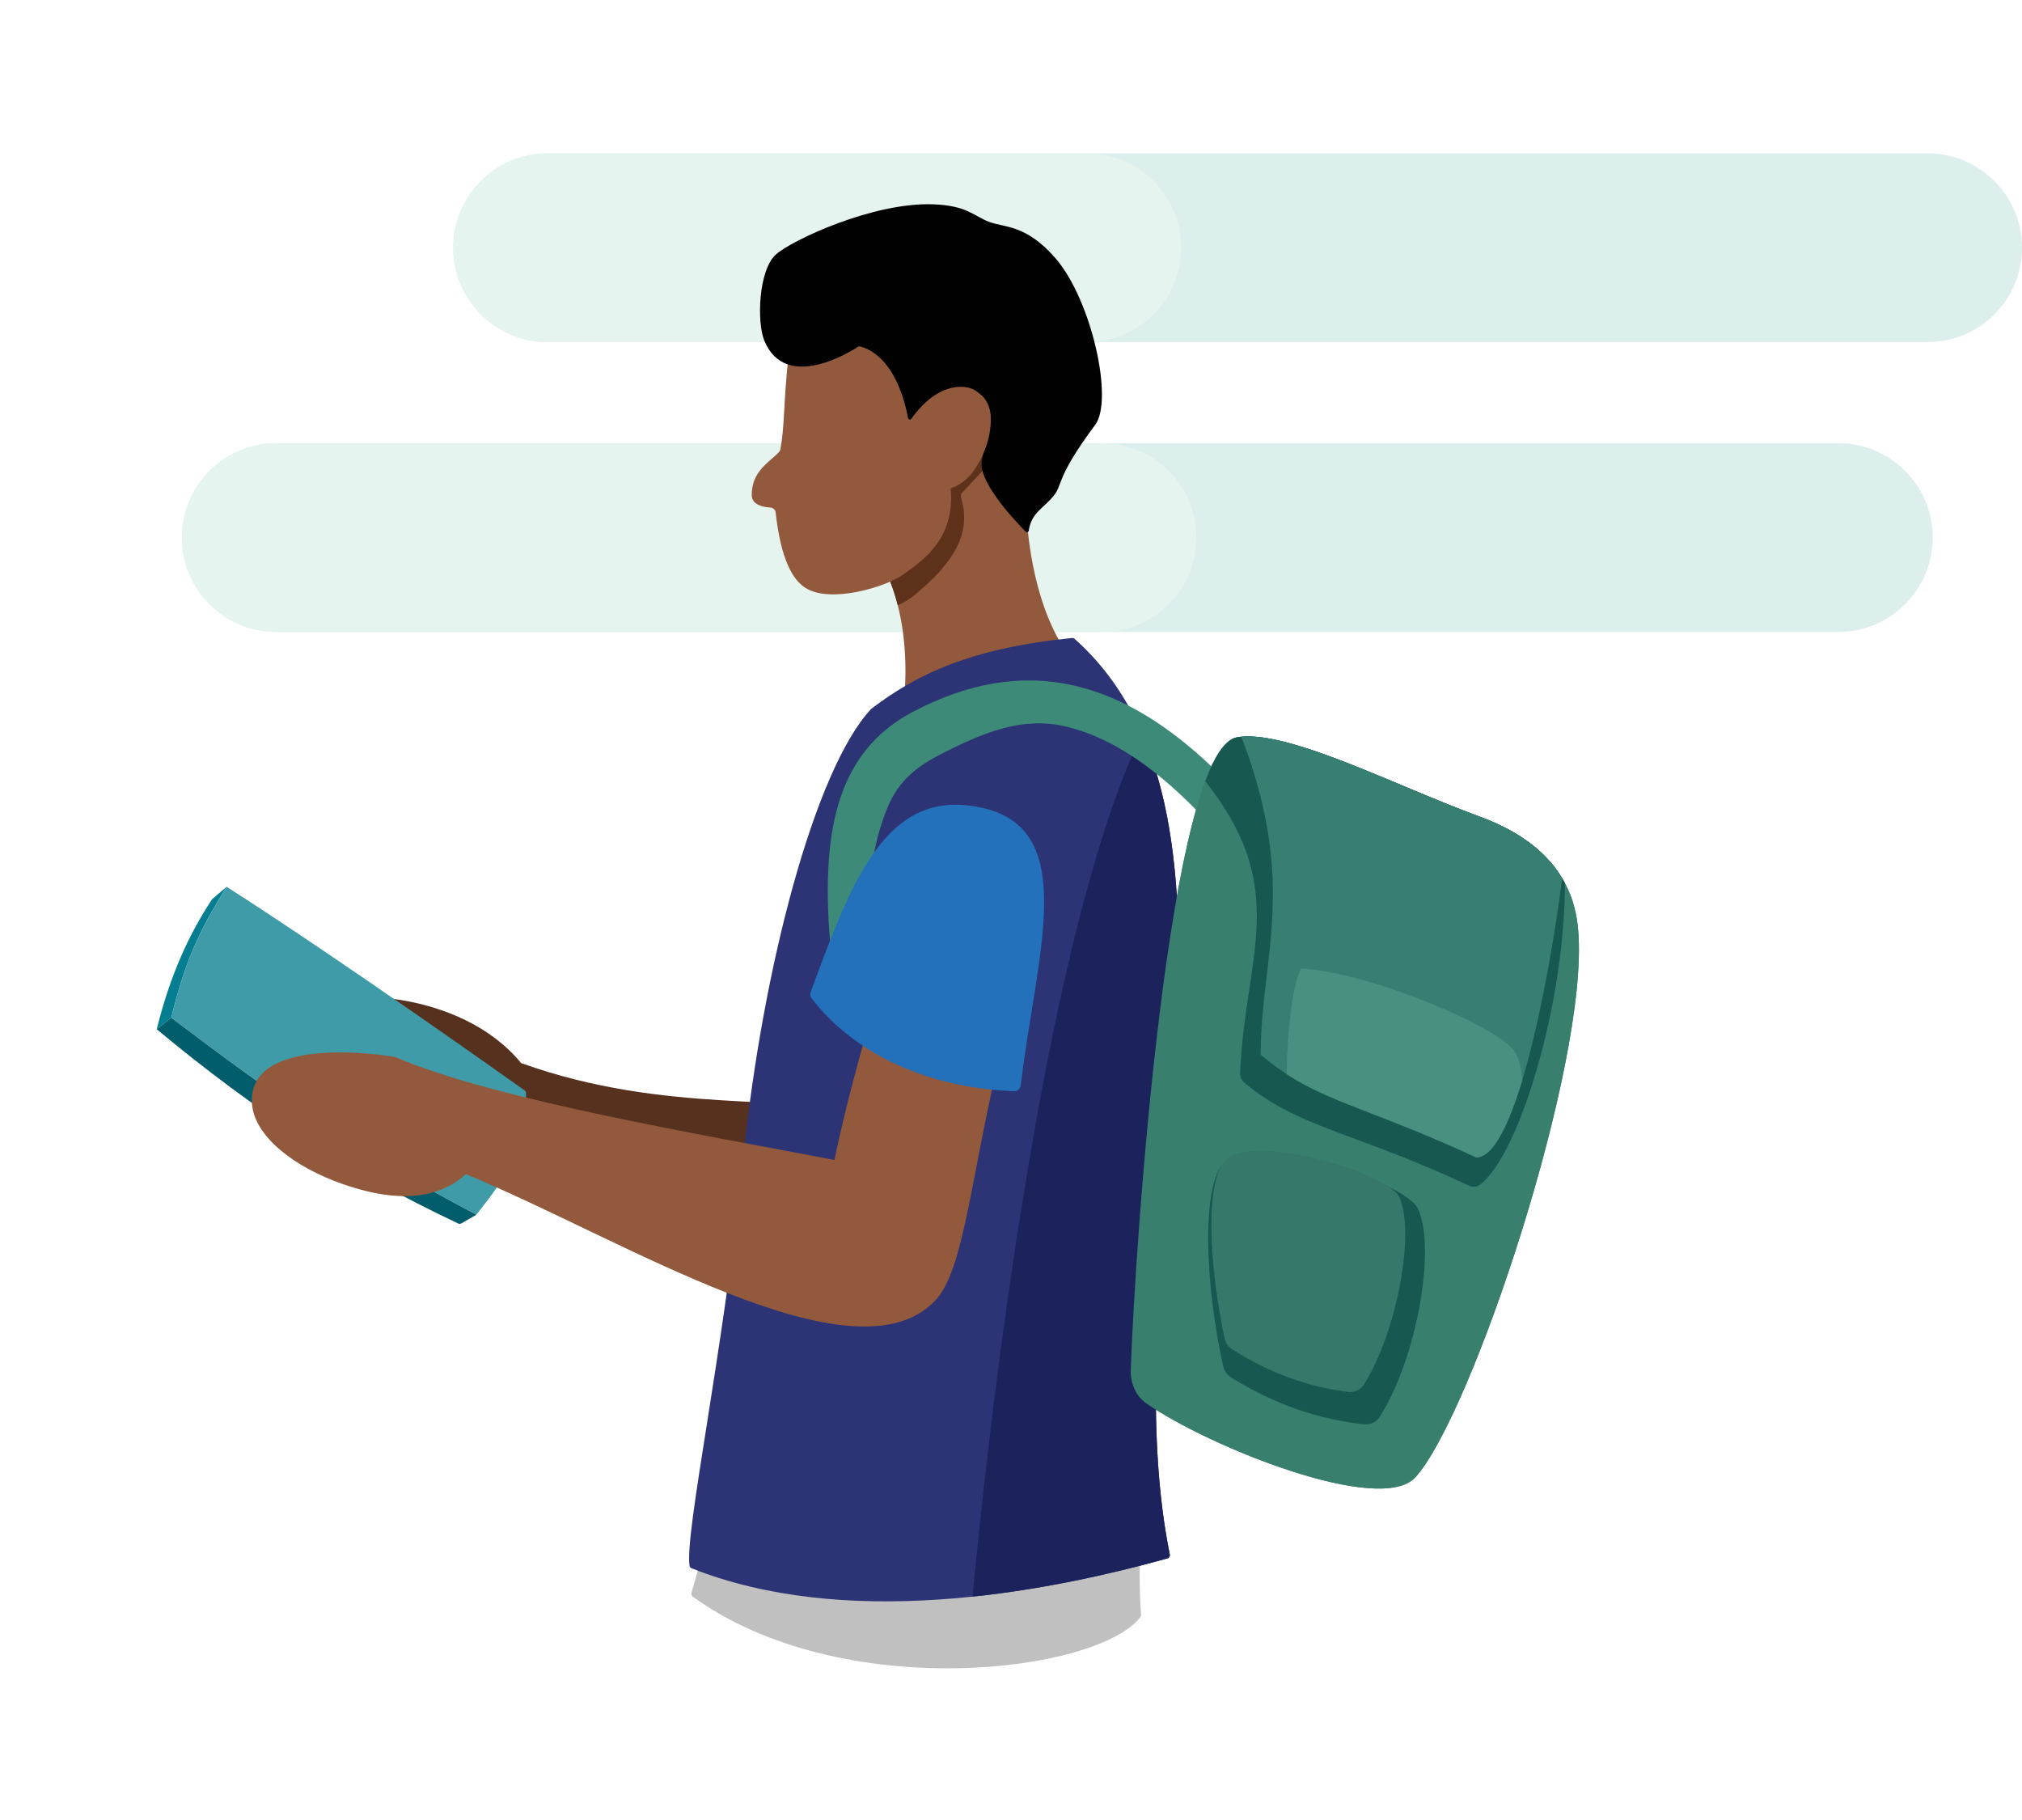 <svg width="1200" height="1080" viewBox="0 0 1200 1080" fill="none" xmlns="http://www.w3.org/2000/svg">
<path fill-rule="evenodd" clip-rule="evenodd" d="M269 147C269 116.072 294.072 91 325 91H1144C1174.93 91 1200 116.072 1200 147C1200 177.928 1174.93 203 1144 203H325C294.072 203 269 177.928 269 147Z" fill="#DCEFED"/>
<path fill-rule="evenodd" clip-rule="evenodd" d="M269 147C269 116.072 294.072 91 325 91H645C675.928 91 701 116.072 701 147C701 177.928 675.928 203 645 203H325C294.072 203 269 177.928 269 147Z" fill="#E5F4EF"/>
<path fill-rule="evenodd" clip-rule="evenodd" d="M108 319C108 288.072 133.072 263 164 263H1091C1121.93 263 1147 288.072 1147 319C1147 349.928 1121.93 375 1091 375H164C133.072 375 108 349.928 108 319Z" fill="#DCEFED"/>
<path fill-rule="evenodd" clip-rule="evenodd" d="M108 319C108 288.072 133.072 263 164 263H654C684.928 263 710 288.072 710 319C710 349.928 684.928 375 654 375H164C133.072 375 108 349.928 108 319Z" fill="#E5F4EF"/>
<path d="M628.9 387.732L540.663 418.485C538.515 419.234 536.287 417.437 536.519 415.173C538.043 400.287 540.239 355.086 515.926 322.411C514.932 321.075 515.141 319.174 516.448 318.143L586.42 262.931C587.96 261.716 590.234 262.282 591.024 264.079L609.068 305.105C609.223 305.457 609.308 305.832 609.325 306.217C609.565 311.608 611.992 353.525 630.46 383.149C631.507 384.829 630.769 387.081 628.9 387.732Z" fill="#92593C"/>
<path d="M593.058 268.704L571.021 292.396C570.253 293.222 570.025 294.416 570.367 295.491C578.592 321.375 557.418 340.598 543.835 352.235C540.414 355.165 536.694 357.462 532.808 359.207C529.62 346.627 524.373 333.763 515.926 322.411C514.932 321.075 515.141 319.174 516.448 318.143L586.42 262.931C587.96 261.716 590.234 262.282 591.024 264.079L593.058 268.704Z" fill="#5E311A"/>
<path d="M463.137 266.684C465.874 251.554 464.589 242.377 468.261 207.745C468.374 206.679 469.051 205.736 470.032 205.303L555.44 167.574C556.968 166.898 558.754 167.603 559.411 169.14L593.671 249.351C594.13 250.425 593.924 251.667 593.143 252.535L564.621 284.261C564.021 284.928 563.757 285.844 563.875 286.734C568.07 318.427 549.088 331.755 535.403 341.329C525.484 348.269 492.75 358.387 477.871 348.765C470.456 343.97 463.464 332.217 460.321 304.084C460.141 302.469 458.724 301.259 457.101 301.169C453.029 300.942 446.129 299.682 446.129 293.742C446.129 279.332 456.84 274.231 462.468 268.065C462.818 267.681 463.044 267.196 463.137 266.684Z" fill="#92593C"/>
<path d="M509.344 205.688C505.706 208.096 466.337 233.23 453.569 202.037C449.106 191.132 450.097 160.295 460.513 150.98C469.936 142.553 518.13 119.939 553.755 121.238C574.09 121.979 577.802 128.178 586.985 131.647C596.167 135.117 608.807 133.134 626.166 152.963C647.744 177.61 661.059 237.232 649.973 252.103C626.787 283.204 630.705 287.298 625.67 293.742C619.333 301.853 612.162 303.923 610.53 314.931C610.406 315.767 609.4 316.164 608.804 315.565C603.038 309.77 582.521 288.246 582.521 275.401C582.521 264.991 597.399 242.685 578.056 231.283C574.197 229.009 557.671 225.063 540.798 248.564C540.272 249.296 539.091 249.025 538.92 248.14C531.655 210.448 512.735 206.007 509.957 205.554C509.727 205.517 509.537 205.56 509.344 205.688Z" fill="#010101"/>
<path d="M578.554 278.376C570.494 290.768 554.747 295.725 539.868 286.307C530.588 277.611 534.82 254.971 546.811 242.189C558.801 229.407 571.766 226.739 582.025 234.258C589.464 239.711 591.449 258.548 578.554 278.376Z" fill="#92593C"/>
<path d="M410.335 945.213C419.347 915.105 419.347 906.925 419.347 906.925L485.195 570.062C485.373 569.148 486.16 568.478 487.091 568.447L648.584 563.064C649.655 563.028 650.564 563.843 650.645 564.911L677.25 915.352C677.25 915.352 675.305 933.338 677.193 958.238C677.229 958.71 677.118 959.163 676.829 959.539C651.332 992.752 499.513 1011.49 411.062 947.413C410.377 946.917 410.092 946.023 410.335 945.213Z" fill="#C0C0C0"/>
<path d="M309.242 630.819C396.036 662.048 472.911 648.169 512.093 662.048L494.734 726.489C494.734 726.489 388.154 703.712 294.416 665.048C273.943 683.484 245.74 679.409 221.504 670.996C192.306 660.86 160.327 609.582 176.818 599.094C198.641 585.214 273.532 587.197 309.242 630.819Z" fill="#56311E"/>
<path d="M101.65 603.949C109.434 572.179 117.1 554.053 134.518 526.226C131.545 528.762 127.103 532.549 126.083 533.419C125.94 533.541 125.816 533.681 125.713 533.838C111.947 554.771 101.043 578.541 93 610.757L101.65 603.949Z" fill="#057E92"/>
<path fill-rule="evenodd" clip-rule="evenodd" d="M134.518 526.226C203.545 570.422 301.801 640.256 311.448 647.125C311.975 647.5 312.219 648.068 312.214 648.715C311.983 682.6 300.412 698.353 282.716 720.816C205.446 679.969 164.504 651.603 101.65 603.949C109.434 572.179 117.1 554.053 134.518 526.226Z" fill="#409BA8"/>
<path d="M282.716 720.816C205.446 679.969 164.504 651.603 101.65 603.949L93 610.757C152.111 659.877 206.081 694.95 271.963 726.042C272.556 726.322 273.249 726.295 273.817 725.967C275.632 724.916 279.798 722.505 282.716 720.816Z" fill="#015C6B"/>
<path d="M839.925 876.687C819.051 899.418 717.641 858.574 680.47 832.884C673.922 828.358 670.803 820.762 671.075 812.807C673.594 739.222 693.593 444.468 734.285 437.496C763.547 432.482 829.015 466.7 878.116 484.587C931.184 503.92 935.535 539.1 936.638 552.499C943.086 630.819 873.155 840.501 839.925 876.687Z" fill="#387F6E"/>
<path d="M692.826 924.771C615.252 946.322 500.8 966.484 410.383 930.605C409.782 930.366 409.341 929.911 409.242 929.273C406.197 909.73 429.472 802.282 441.169 686.833C452.611 573.907 483.745 456.28 516.944 420.758C517.019 420.678 517.096 420.608 517.184 420.542C544.302 399.874 576.516 384.612 636.2 378.594C636.751 378.539 637.318 378.72 637.732 379.088C758.801 486.64 658.162 743.899 694.235 922.458C694.443 923.489 693.839 924.489 692.826 924.771Z" fill="#2C3475"/>
<path d="M577.154 947.455C619.301 943.047 659.472 934.037 692.826 924.771C693.839 924.489 694.443 923.489 694.235 922.458C680.406 854.005 686.669 773.985 692.83 695.268C700.39 598.689 707.796 504.071 677.752 435.181C616.496 563.028 584.364 870.886 577.154 947.455Z" fill="#1C235C"/>
<path fill-rule="evenodd" clip-rule="evenodd" d="M637.419 406.829C648.553 409.367 659.493 413.469 670.306 419.072C689.801 429.173 708.884 444.15 727.952 463.636L710.224 480.966C692.009 462.353 674.694 449.093 657.907 440.572C649.112 436.108 640.463 432.945 631.904 430.993C607.317 425.388 584.917 433.703 556.73 448.401C542.223 455.965 531.996 465.176 525.98 480.966C519.758 497.297 514.775 516.91 516.713 548.373C517.266 557.353 518.628 566.747 519.885 574.007C520.508 577.611 521.095 580.632 521.524 582.74C521.738 583.793 521.912 584.615 522.031 585.166C522.09 585.441 522.136 585.648 522.165 585.782L522.197 585.926L522.204 585.958C522.204 585.958 522.204 585.957 510.109 588.684C498.014 591.412 498.013 591.41 498.013 591.41L498.007 591.383L497.994 591.325L497.949 591.121C497.911 590.948 497.856 590.699 497.788 590.381C497.651 589.745 497.457 588.83 497.223 587.677C496.754 585.374 496.121 582.112 495.449 578.231C494.115 570.523 492.592 560.142 491.961 549.896C489.93 516.919 492.213 490.349 500.25 469.254C508.493 447.618 522.53 432.434 542.245 422.154C574.466 405.352 605.905 399.644 637.419 406.829Z" fill="#3D8A78"/>
<path d="M839.925 876.687C819.051 899.418 717.641 858.574 680.47 832.884C673.922 828.358 670.803 820.762 671.075 812.807C673.594 739.222 693.593 444.468 734.285 437.496C763.547 432.482 829.015 466.7 878.116 484.587C931.184 503.92 935.535 539.1 936.638 552.499C943.086 630.819 873.155 840.501 839.925 876.687Z" fill="#387F6E"/>
<path d="M741.399 587.394C739.15 602.327 736.738 618.346 735.946 636.423C735.841 638.821 736.851 641.169 738.703 642.696C758.223 658.79 777.525 665.942 804.45 675.917C822.562 682.628 844.124 690.616 871.523 703.465C873.785 704.526 876.475 704.567 878.436 703.019C902.691 683.872 928.973 592.569 928.708 523.992C921.327 510.196 906.876 495.064 878.116 484.587C864.245 479.534 849.068 473.178 833.77 466.771C794.915 450.498 755.281 433.898 734.285 437.496C727.356 438.683 721.027 448.214 715.282 463.577C752.893 511.057 747.81 544.809 741.399 587.394Z" fill="#175850"/>
<path d="M751.736 579.376C749.945 594.59 748.174 609.636 748.174 625.862C768.69 643.26 786.479 650.144 813.995 660.791C830.381 667.132 850.217 674.807 876.134 686.833C898.494 686.833 918.343 588.903 927.131 521.207C919.331 508.192 904.952 494.363 878.116 484.587C864.245 479.534 849.068 473.178 833.77 466.771C796.364 451.104 758.235 435.135 736.71 437.177C761.009 500.617 756.308 540.544 751.736 579.376Z" fill="#378071"/>
<path d="M903.36 641.215C895.246 668.034 885.931 686.833 876.134 686.833C850.217 674.807 830.381 667.132 813.995 660.791C793.515 652.866 778.424 647.027 763.586 637.385C763.777 625.977 764.947 589.847 772.11 574.805C810.639 576.263 890.151 609.333 899.112 624.375C901.851 628.971 903.101 634.821 903.36 641.215Z" fill="#499081"/>
<path d="M725.954 810.782C715.626 764.88 712.173 703.304 726.95 689.312C745.871 671.395 833.978 701.684 841.415 717.071C852.681 740.377 840.518 807.069 818.786 840.81C816.752 843.967 813.082 845.595 809.349 845.184C774.942 841.403 748.814 828.692 730.668 817.427C728.267 815.936 726.574 813.54 725.954 810.782Z" fill="#175850"/>
<path d="M726.715 794.025C717.918 752.884 714.459 700.544 727.658 688.122C744.617 672.161 823.927 696.36 830.412 710.261C840.172 731.186 828.809 791.207 809.423 821.636C807.391 824.827 803.677 826.449 799.923 825.98C769.972 822.232 747.216 810.839 731.325 800.699C728.952 799.184 727.303 796.778 726.715 794.025Z" fill="#36786A"/>
<path d="M495.217 688.32C504.144 645.194 517.536 601.573 517.536 601.573L594.411 621.896C576.06 696.747 572.588 753.779 554.733 772.094C506.128 821.951 370.233 735.412 276.495 696.747C256.022 715.184 227.819 711.109 203.583 702.696C174.385 692.56 150.668 674.115 149.522 654.613C147.163 614.461 224.927 625.366 234.834 627.349C293.358 652.63 420.326 673.945 495.217 688.32Z" fill="#92593C"/>
<path d="M584.008 479.63C526.13 465.667 505.567 522.573 481.104 588.632C480.636 589.898 480.828 591.321 481.65 592.391C505.19 623.039 546.514 645.236 601.662 647.548C603.734 647.635 605.513 646.089 605.76 644.029C615.083 566.547 640.653 493.296 584.008 479.63Z" fill="#2371BA"/>
</svg>
